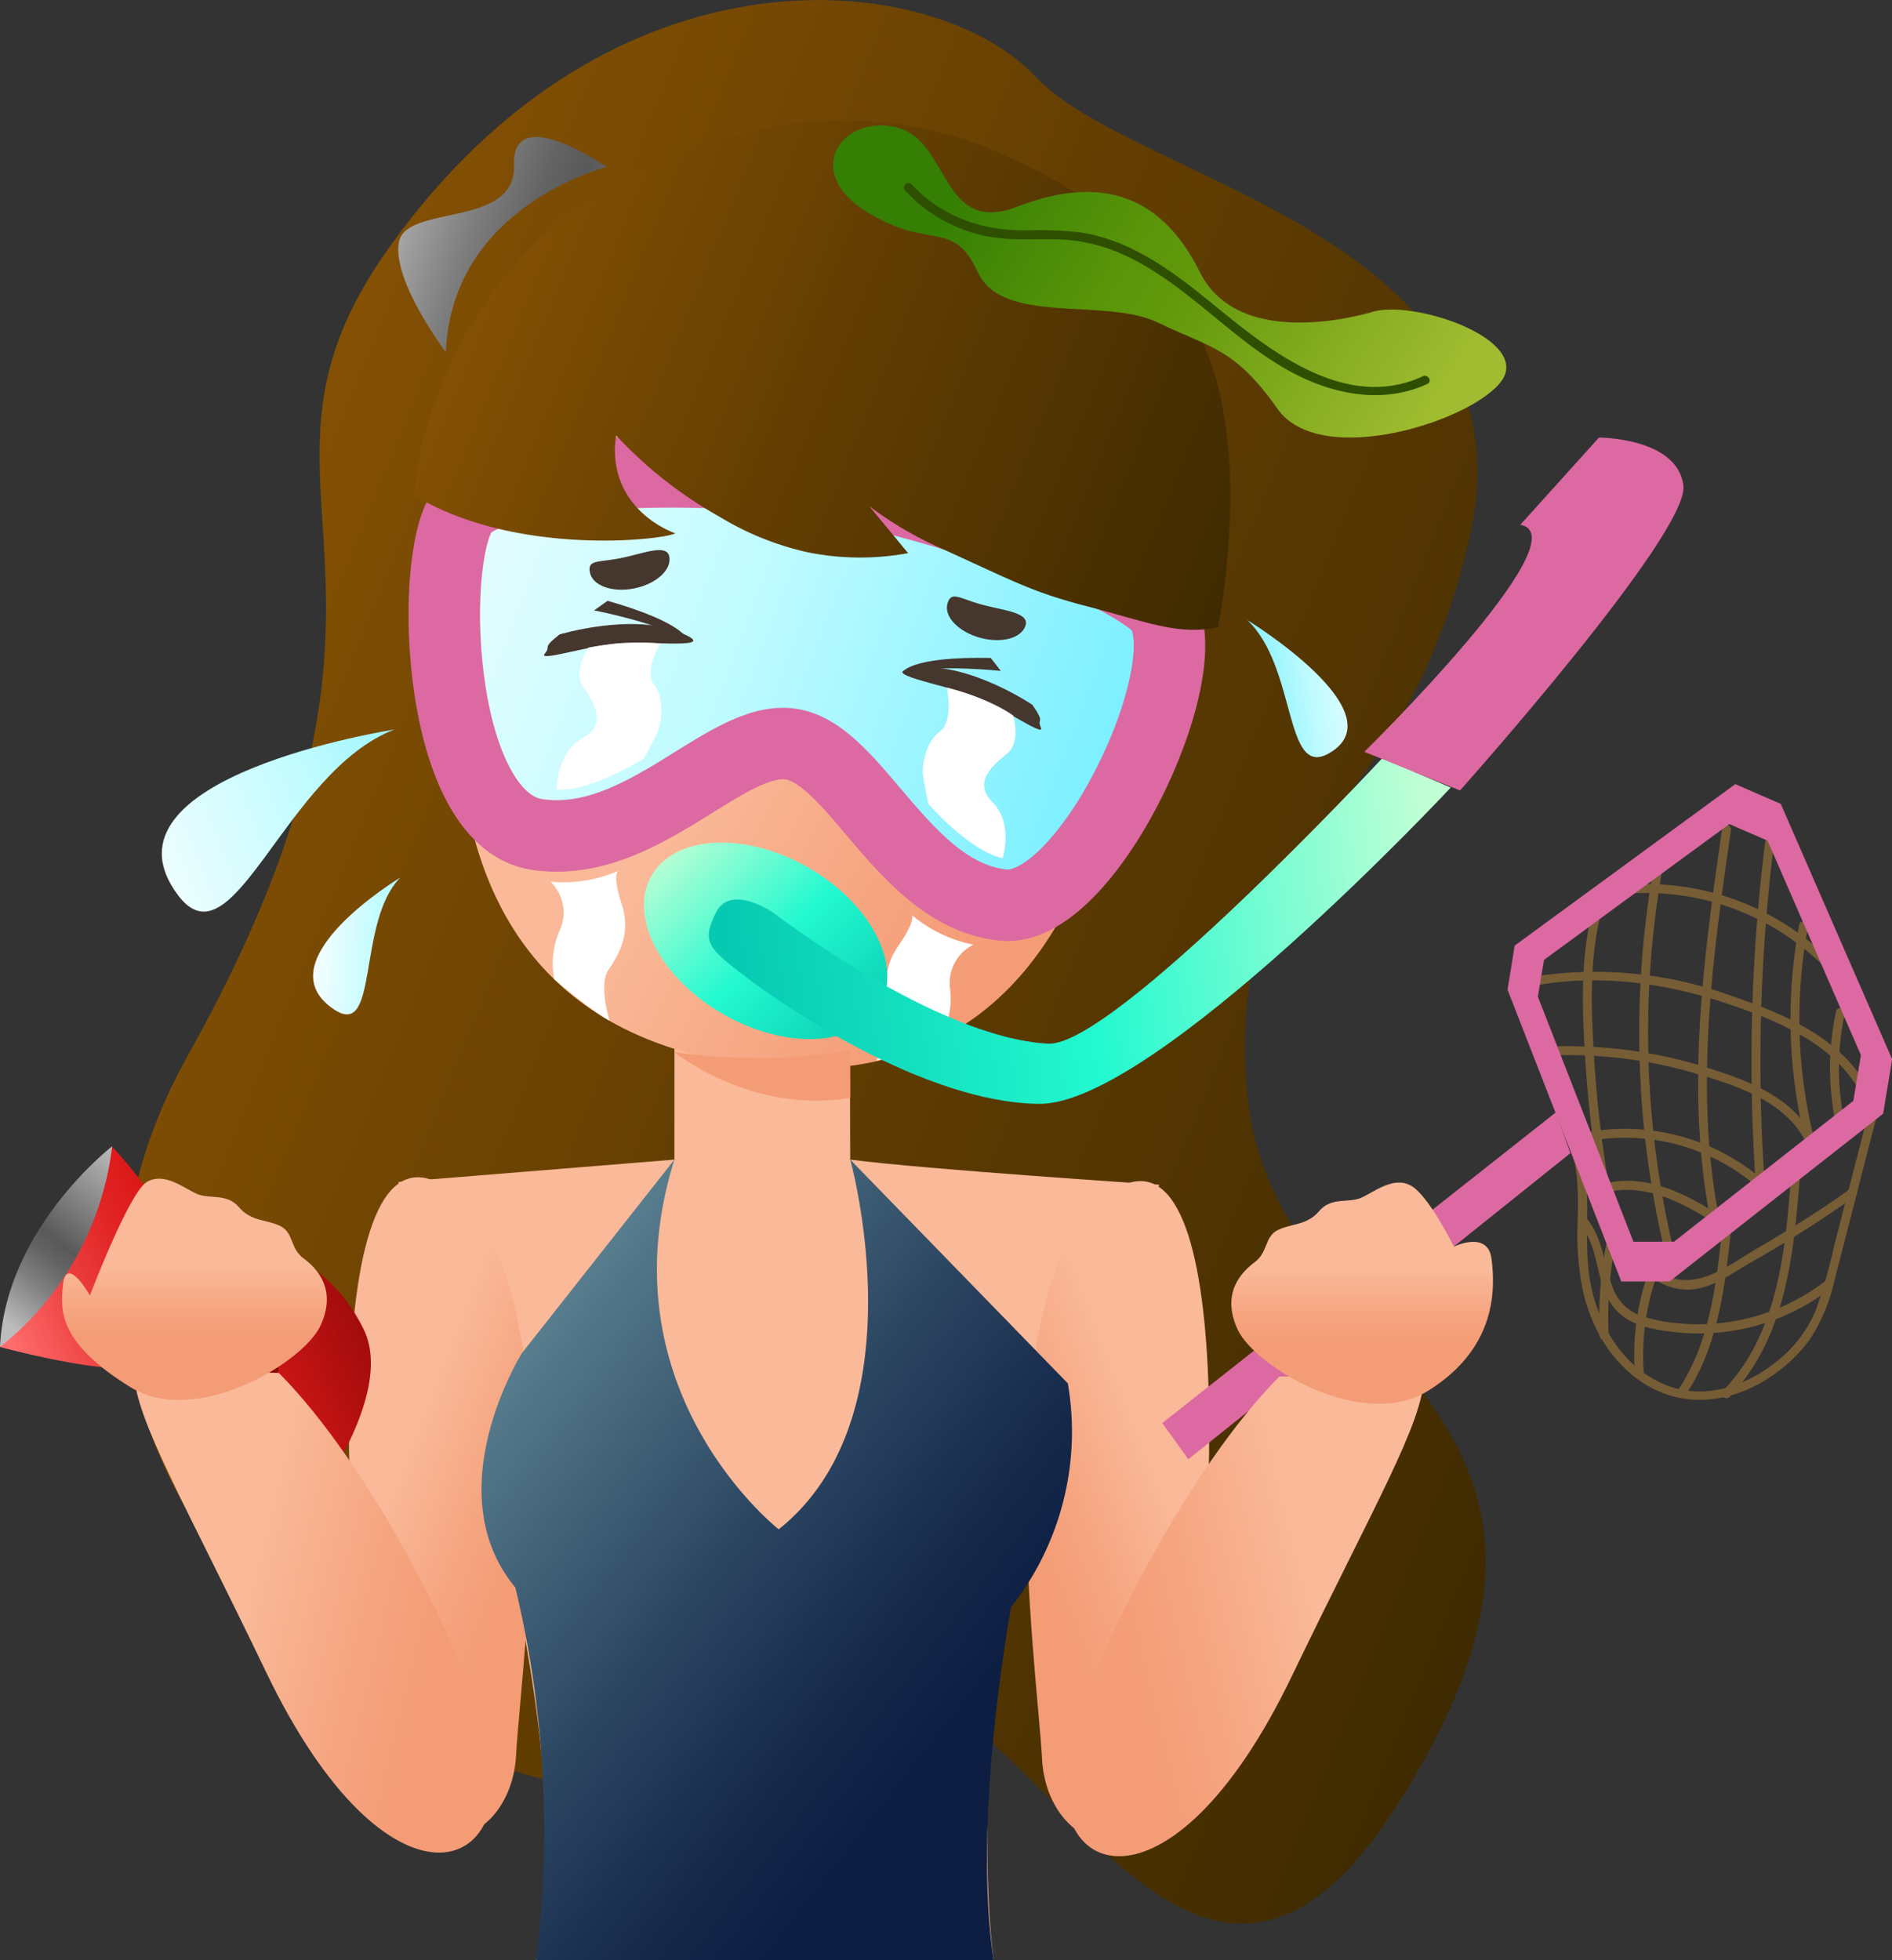 <svg xmlns="http://www.w3.org/2000/svg" xmlns:xlink="http://www.w3.org/1999/xlink" viewBox="0 0 264.66 274.21"><rect x="0" y="0" width="264.66" height="274.21" fill="#333333" stroke="none"/><defs><style>.cls-1{fill:url(#linear-gradient);}.cls-2{fill:#fab998;}.cls-3{fill:url(#linear-gradient-2);}.cls-4{stroke:#dc69a2;stroke-miterlimit:10;stroke-width:10px;fill:url(#linear-gradient-3);}.cls-5{fill:#45362e;}.cls-6{fill:#fff;}.cls-7{fill:url(#linear-gradient-4);}.cls-8{fill:url(#linear-gradient-5);}.cls-9{fill:#dc69a2;}.cls-10{fill:url(#linear-gradient-6);}.cls-11{fill:url(#linear-gradient-7);}.cls-12{fill:url(#linear-gradient-8);}.cls-13{fill:url(#linear-gradient-9);}.cls-14{fill:#870606;}.cls-15{fill:url(#linear-gradient-10);}.cls-16{fill:#f49c76;}.cls-17{fill:url(#linear-gradient-11);}.cls-18{fill:url(#linear-gradient-12);}.cls-19{fill:url(#linear-gradient-13);}.cls-20{fill:#775d35;}.cls-21{fill:url(#linear-gradient-14);}.cls-22{fill:url(#linear-gradient-15);}.cls-23{fill:url(#linear-gradient-16);}.cls-24{fill:url(#linear-gradient-17);}.cls-25{fill:#2e4f00;}.cls-26{fill:url(#linear-gradient-18);}.cls-27{fill:url(#linear-gradient-19);}.cls-28{fill:url(#linear-gradient-20);}</style><linearGradient id="linear-gradient" x1="146.91" y1="140.36" x2="621.26" y2="257.06" gradientTransform="translate(-147.44 -86.19) rotate(8.47)" gradientUnits="userSpaceOnUse"><stop offset="0.02" stop-color="#935905"/><stop offset="0.3" stop-color="#633e02"/><stop offset="0.64" stop-color="#332401"/></linearGradient><linearGradient id="linear-gradient-2" x1="214.17" y1="112.31" x2="354.87" y2="164.6" gradientTransform="translate(-147.44 -86.19) rotate(8.47)" gradientUnits="userSpaceOnUse"><stop offset="0.46" stop-color="#fab998"/><stop offset="0.65" stop-color="#f6a581"/><stop offset="0.78" stop-color="#f49c76"/></linearGradient><linearGradient id="linear-gradient-3" x1="178.9" y1="131.27" x2="312.82" y2="163.62" gradientTransform="translate(-123.93 -83.7) rotate(7.17)" gradientUnits="userSpaceOnUse"><stop offset="0.02" stop-color="#fff"/><stop offset="0.51" stop-color="#befbff"/><stop offset="1" stop-color="#6aecff"/></linearGradient><linearGradient id="linear-gradient-4" x1="734.85" y1="171.67" x2="775.51" y2="183.84" gradientTransform="translate(284.65 -622.89) rotate(90)" gradientUnits="userSpaceOnUse"><stop offset="0.02" stop-color="#c1ffd5"/><stop offset="0.51" stop-color="#23f9d0"/><stop offset="1" stop-color="#06c9b1"/></linearGradient><linearGradient id="linear-gradient-5" x1="835.08" y1="125.1" x2="754.31" y2="186.18" gradientTransform="translate(-460.8 -395.93) rotate(29.65)" xlink:href="#linear-gradient-4"/><linearGradient id="linear-gradient-6" x1="970.18" y1="75.2" x2="1030.92" y2="89.88" gradientTransform="matrix(-0.99, 0.13, 0.13, 0.99, 1142.24, 3.04)" xlink:href="#linear-gradient-2"/><linearGradient id="linear-gradient-7" x1="168.05" y1="176.05" x2="228.79" y2="190.72" gradientTransform="matrix(0.99, 0.13, -0.13, 0.99, -115.83, 3.04)" xlink:href="#linear-gradient-2"/><linearGradient id="linear-gradient-8" x1="-866.42" y1="-750.05" x2="-816.24" y2="-714.49" gradientTransform="translate(1080.12 -182.19) rotate(-60.31)" gradientUnits="userSpaceOnUse"><stop offset="0.1" stop-color="#ff6e6e"/><stop offset="0.28" stop-color="#ed4141"/><stop offset="0.43" stop-color="#e12424"/><stop offset="0.52" stop-color="#dd1919"/><stop offset="1" stop-color="#870606"/></linearGradient><linearGradient id="linear-gradient-9" x1="-806.59" y1="-588.38" x2="-774.78" y2="-588.38" gradientTransform="translate(956.49 -92.94) rotate(-52.39)" gradientUnits="userSpaceOnUse"><stop offset="0.1" stop-color="#bcbcbc"/><stop offset="0.14" stop-color="#b0b0b0"/><stop offset="0.31" stop-color="#818181"/><stop offset="0.44" stop-color="#646464"/><stop offset="0.52" stop-color="#595959"/><stop offset="1" stop-color="#bcbcbc"/></linearGradient><linearGradient id="linear-gradient-10" x1="10.2" y1="150.37" x2="141" y2="252.63" gradientUnits="userSpaceOnUse"><stop offset="0.12" stop-color="#9ed7d7"/><stop offset="0.23" stop-color="#84b6bd"/><stop offset="0.47" stop-color="#527688"/><stop offset="0.68" stop-color="#2c4662"/><stop offset="0.83" stop-color="#16294b"/><stop offset="0.92" stop-color="#0d1e42"/></linearGradient><linearGradient id="linear-gradient-11" x1="204.88" y1="79.72" x2="453.22" y2="140.82" xlink:href="#linear-gradient"/><linearGradient id="linear-gradient-12" x1="-3.4" y1="212.79" x2="79.85" y2="232.91" gradientTransform="matrix(1, 0, 0, 1, 0, 0)" xlink:href="#linear-gradient-2"/><linearGradient id="linear-gradient-13" x1="1339.4" y1="-1229.28" x2="1364.74" y2="-1229.28" gradientTransform="matrix(0, 1.22, 1.49, 0, 1859.31, -1471.08)" xlink:href="#linear-gradient-2"/><linearGradient id="linear-gradient-14" x1="805.05" y1="213.3" x2="888.3" y2="233.41" gradientTransform="matrix(-1, 0, 0, 1, 1026.41, 0)" xlink:href="#linear-gradient-2"/><linearGradient id="linear-gradient-15" x1="1339.81" y1="-686.69" x2="1365.15" y2="-686.69" gradientTransform="matrix(0, 1.22, -1.49, 0, -832.9, -1471.08)" xlink:href="#linear-gradient-2"/><linearGradient id="linear-gradient-16" x1="45.96" y1="26.33" x2="106.78" y2="46.84" gradientTransform="matrix(1, 0, 0, 1, 0, 0)" xlink:href="#linear-gradient-9"/><linearGradient id="linear-gradient-17" x1="130.33" y1="16.91" x2="199.15" y2="60.35" gradientUnits="userSpaceOnUse"><stop offset="0.1" stop-color="#347f04"/><stop offset="0.14" stop-color="#3a8205"/><stop offset="0.38" stop-color="#579309"/><stop offset="0.52" stop-color="#62990b"/><stop offset="1" stop-color="#a1bc31"/></linearGradient><linearGradient id="linear-gradient-18" x1="-1093.77" y1="-79.26" x2="-1069.6" y2="-56.98" gradientTransform="matrix(0.53, -0.35, 0.43, 0.65, 655.99, -205.45)" xlink:href="#linear-gradient-3"/><linearGradient id="linear-gradient-19" x1="12.69" y1="125.57" x2="76.72" y2="99.13" gradientTransform="matrix(1, 0, 0, 1, 0, 0)" xlink:href="#linear-gradient-3"/><linearGradient id="linear-gradient-20" x1="178.64" y1="150.02" x2="195.74" y2="165.78" gradientTransform="matrix(-0.83, -0.55, -0.55, 0.83, 425.62, 67.23)" xlink:href="#linear-gradient-3"/></defs><g id="Layer_2" data-name="Layer 2"><g id="Layer_6" data-name="Layer 6"><path class="cls-1" d="M54.25,34.88c31.44-44.4,76.75-39,90.62-24.14S215.55,33,205.46,75.65s-34.32,39.4-31,77.28,56.23,42.73,21.72,98.44-57.16-40.54-85.72-9.56-122.07-26.39-84.18-94.16S30.15,68.92,54.25,34.88Z"/><path class="cls-2" d="M94.34,162.22l-38.63,3.13S83,237.73,75,274.21H139s-7.87-53.87,23.18-108.48c0,0-33-2.16-43.23-3.51S94.34,162.22,94.34,162.22Z"/><polygon class="cls-2" points="94.34 146.36 94.34 162.22 118.93 162.22 118.89 146.36 94.34 146.36"/><path class="cls-3" d="M68.92,66.76s-24,73.69,35,82.11S158.09,80,158.09,80s6.59-38.82-38.45-45.13S68.92,66.76,68.92,66.76Z"/><path class="cls-4" d="M110.66,104.1c9.11,1.39,15.79,21.11,29.68,22.51,12.28,1.23,28.95-35.64,21.33-42.14S127.33,69.05,111,67s-40.37-1-45.77,3.89-4.66,43.79,10,45.87S101.56,102.71,110.66,104.1Z"/><path class="cls-5" d="M132.54,84.43c.5-1.81,1.66-.72,4.68.12s6.75,1.09,6.25,2.9-3.35,2.6-6.37,1.77S132,86.24,132.54,84.43Z"/><path class="cls-5" d="M82.52,80.1c-.38-1.84,1.15-1.4,4.21-2s6.52-2.1,6.89-.26-1.8,3.84-4.87,4.47S82.9,81.94,82.52,80.1Z"/><path class="cls-6" d="M136.16,132.15a6,6,0,0,0-3.28,6,11.43,11.43,0,0,1-1.25,6.94s-6.27,2.74-9.07,3.28c0,0,3-4.34,2.23-6.74s-1.64-5.73.89-9.34,1.84-4.31,1.84-4.31A19.3,19.3,0,0,0,136.16,132.15Z"/><ellipse class="cls-7" cx="107.1" cy="131.62" rx="11.86" ry="18.38" transform="translate(-60.27 159.58) rotate(-60.35)"/><path class="cls-8" d="M108.24,127.73s-6-4.23-8.09-.06-1,5,4.11,8.94,25,17.67,41.12,17.81,57.56-44.25,57.56-44.25l-9.58-4.11S155.75,146.48,146.62,146C130.91,145.18,108.24,127.73,108.24,127.73Z"/><path class="cls-9" d="M212.67,73.41l11-12.2s11,0,11.81,6.73-31.25,42.64-31.25,42.64l-13.38-5.41S221.51,75.05,212.67,73.41Z"/><path class="cls-10" d="M155.69,166.54c-18.47,11.75-10.58,67-9.92,79.55s15.26,18.58,19.66-2.48S173.82,155,155.69,166.54Z"/><path class="cls-11" d="M62.27,166c18.47,11.76,10.58,67,9.92,79.56s-15.26,18.57-19.66-2.49S44.15,154.5,62.27,166Z"/><path class="cls-12" d="M0,188.43s14.09,3.83,19.48,2.85,8.24-.33,14.64,8,10.47,9.62,10.47,9.62,10.57-14.35,6.25-23c-8.2-16.45-24-9.82-28.17-16.33a56.67,56.67,0,0,0-7-9.17Z"/><path class="cls-13" d="M0,188.43a42.25,42.25,0,0,0,15.69-28.07S.76,171.86,0,188.43Z"/><path class="cls-14" d="M17.72,191.43s7.39-8.86,14.36-7.46-4.55,2-7.16,3a6.73,6.73,0,0,0-3.48,4Z"/><path class="cls-14" d="M26.49,191.62s1.38-2.12,6.89-2.38,7.59,4.32,3.27,2.26S33.42,189.14,26.49,191.62Z"/><path class="cls-14" d="M22.67,169.53a7,7,0,0,0,.89,5.71c1.88,2.55,2.22-.47.54-2.32A4.48,4.48,0,0,1,22.67,169.53Z"/><path class="cls-15" d="M149.37,193.52l-30.44-31.3s10,35.77-10,51.72c0,0-24.75-19.38-14.59-51.72L73,189.3s-12.07,19.32-.91,32.78A146.24,146.24,0,0,1,75,274.21H139c-3.07-20,2.44-49.4,2.44-49.4A39.62,39.62,0,0,0,149.37,193.52Z"/><path class="cls-16" d="M94.34,147.17s10.61,8.71,24.59,6.41v-6.66A79.3,79.3,0,0,1,94.34,147.17Z"/><path class="cls-17" d="M58.14,69.41c14.07,8.44,34.55,6.15,36.32,5.2-.78-.29-6.2-2.39-7.93-8.06a12.21,12.21,0,0,1-.33-5.62,59.37,59.37,0,0,0,14.42,11.34,40.7,40.7,0,0,0,12.41,5,37,37,0,0,0,14,.11q-2.72-3.28-5.44-6.58a50.29,50.29,0,0,0,9.58,5.69c10.36,4.69,13.05,6.29,20.67,8.27,9.21,2.41,12.8,4.09,18.54,3,1-5.38,3.77-23.45-1-37C162.84,32.22,149.17,26,143,22.87c-15.12-7.59-31.45-8.29-51-.23C61.42,35.2,57.1,68.78,58.14,69.41Z"/><path class="cls-18" d="M18.61,191.73l.62.18-.47.11c.11,6.43,7,18,18.47,41.91,17.08,35.53,36,28.61,30.9,9.37-3.5-13.23-16.69-38.73-29.12-51.24"/><path class="cls-19" d="M18.16,194c9.24,5.77,24.28-3.41,26.66-8.53s-.51-8.06-2.38-9.45-1.36-3.57-3.22-4.5-4.08-.62-5.78-2.63-4.06-1.1-5.86-1.86-4.5-3.1-7-1.71-8,15.9-8,15.9-3.24-5.67-3.75-1.64S8.48,188,18.16,194Z"/><polygon class="cls-9" points="219.67 161.32 166.23 204.13 162.58 199.08 217.65 155.6 219.67 161.32"/><path class="cls-20" d="M261.45,155.35l-4.92,19.08a70.82,70.82,0,0,1-2.53,8.84,17.69,17.69,0,0,1-5.31,7.06c-4.58,3.75-10.75,5.77-16.36,3.12-5.2-2.45-8.37-7.51-9.65-13-1.55-6.61.35-13.57-1.7-20.07-.24-.76-1.45-.44-1.2.33,1.05,3.35,1,6.83.9,10.3a40.11,40.11,0,0,0,.7,9.35c1.21,5.55,4.27,10.76,9.31,13.61s11,2.25,16-.75a21.89,21.89,0,0,0,6.41-5.75,24.67,24.67,0,0,0,3.5-8.34c2.06-7.81,4-15.66,6.06-23.49a.63.63,0,0,0-1.21-.33Z"/><path class="cls-20" d="M250.54,164.37c-.78,10.54-1.78,22.12-9.48,30.15-.56.58.32,1.47.88.89,7.95-8.3,9-20.15,9.85-31,.06-.8-1.19-.79-1.25,0Z"/><path class="cls-20" d="M240.88,172.08c-.8,7.72-1.73,15.78-6.15,22.4-.45.67.63,1.29,1.08.63,4.55-6.8,5.49-15.09,6.32-23,.09-.8-1.16-.79-1.25,0Z"/><path class="cls-20" d="M230.58,178a34.91,34.91,0,0,0-1.88,14.26c.06.8,1.31.8,1.25,0a34,34,0,0,1,1.84-13.93c.26-.76-.94-1.08-1.21-.33Z"/><path class="cls-20" d="M224.91,173a52.89,52.89,0,0,0-1.13,13.86c0,.8,1.29.81,1.25,0a52,52,0,0,1,1.08-13.52c.17-.79-1-1.12-1.2-.34Z"/><path class="cls-20" d="M255.3,179.23a29.09,29.09,0,0,1-20.62,5.88,20.7,20.7,0,0,1-5.51-1.19,6.57,6.57,0,0,1-3.65-4c-1.23-3.19-1.3-6.7-3.54-9.44-.51-.62-1.39.27-.89.88,2.49,3,2.1,7.36,4.06,10.68s5.69,3.91,9.13,4.31a30.13,30.13,0,0,0,21.65-6c.63-.48,0-1.57-.63-1.08Z"/><path class="cls-20" d="M258.88,166.26c-4.2,3.05-8.61,5.77-13.08,8.38-4.06,2.38-9.06,6.51-13.71,3.2-.66-.46-1.29.62-.64,1.08a7.82,7.82,0,0,0,6.18,1.32c2.58-.55,4.92-2.26,7.17-3.57a168.11,168.11,0,0,0,14.71-9.33c.64-.46,0-1.55-.63-1.08Z"/><path class="cls-20" d="M246.92,117.79a247.35,247.35,0,0,0-1.34,47.51c.06.8,1.31.8,1.25,0a247.35,247.35,0,0,1,1.34-47.51c.1-.8-1.15-.79-1.25,0Z"/><path class="cls-20" d="M251.69,129.36a71.37,71.37,0,0,0,.82,30.13c.19.78,1.4.45,1.21-.33a69.7,69.7,0,0,1-.82-29.46c.15-.79-1.06-1.13-1.21-.34Z"/><path class="cls-20" d="M256.84,141.44a37.5,37.5,0,0,0-.24,14.7c.14.79,1.35.46,1.2-.33a36.06,36.06,0,0,1,.25-14c.17-.78-1-1.12-1.21-.33Z"/><path class="cls-20" d="M240.91,115.81c-2.57,17.91-5.12,36.19-1.78,54.18.15.79,1.35.45,1.2-.34-3.29-17.75-.75-35.84,1.79-53.51.11-.79-1.09-1.13-1.21-.33Z"/><path class="cls-20" d="M231.38,121a133.22,133.22,0,0,0,1.4,53.69c.18.79,1.39.45,1.21-.33a131.59,131.59,0,0,1-1.41-53c.14-.79-1.06-1.12-1.2-.33Z"/><path class="cls-20" d="M225.4,167.72A161.14,161.14,0,0,1,223,148.15c-.4-6.43-.7-13.06.71-19.38.18-.78-1-1.12-1.2-.33-1.44,6.44-1.17,13.16-.76,19.71a164.59,164.59,0,0,0,2.45,19.9c.15.79,1.35.45,1.21-.33Z"/><path class="cls-20" d="M240.17,169.79c-4.85-3.08-10.61-5.88-16.46-4-.76.25-.44,1.45.33,1.21,5.52-1.75,10.93,1,15.5,3.9.68.43,1.31-.65.63-1.08Z"/><path class="cls-20" d="M247.16,165.55a29.62,29.62,0,0,0-25.44-7.1c-.79.15-.46,1.35.33,1.2a28.33,28.33,0,0,1,24.23,6.79c.59.54,1.48-.35.88-.89Z"/><path class="cls-20" d="M253.65,159.13c-2.78-5.63-9.18-8-14.81-9.76a64.52,64.52,0,0,0-22.79-2.93c-.8.05-.81,1.3,0,1.25a62.94,62.94,0,0,1,21.56,2.61c5.59,1.65,12.19,3.86,15,9.46.36.72,1.44.09,1.08-.63Z"/><path class="cls-20" d="M261.5,152.61c-3.63-7.31-12.06-10.83-19.36-13.32A55.81,55.81,0,0,0,215,136.55c-.79.13-.46,1.34.33,1.21,8.76-1.46,17.73-.22,26.1,2.58,7.11,2.39,15.5,5.77,19,12.9.35.73,1.43.09,1.08-.63Z"/><path class="cls-20" d="M257.36,135.73a36.4,36.4,0,0,0-30.81-11.86c-.79.09-.8,1.34,0,1.25a35.24,35.24,0,0,1,29.93,11.49c.54.6,1.42-.28.88-.88Z"/><path class="cls-9" d="M211.88,132.28l-1,6.17,15.91,40.82h6.75l29.88-23.47,1.26-7.62L249.1,112.46l-6.36-2.77Zm4.1,2,25.92-19,5.35,2.32,13.06,30-1.06,6.4-25.09,19.71h-5.67l-13.37-34.29Z"/><path class="cls-21" d="M199.36,192.24l-.62.18.46.1c-.1,6.44-6.95,18-18.47,41.91-17.08,35.54-36,28.61-30.9,9.38,3.5-13.24,16.7-38.73,29.12-51.24"/><path class="cls-22" d="M199.8,194.54c-9.24,5.77-24.28-3.41-26.66-8.52s.51-8.06,2.38-9.46,1.36-3.56,3.23-4.49,4.07-.62,5.77-2.64,4.06-1.09,5.86-1.86,4.5-3.1,7-1.7,6,8.52,6,8.52,4.75-2.32,5.26,1.71S209.48,188.5,199.8,194.54Z"/><path class="cls-5" d="M78.27,88.75s10-3,16.62-.37S90.72,89.6,86.37,90,75.2,92.62,76.2,91.44,75.63,90.84,78.27,88.75Z"/><path class="cls-5" d="M144.41,98.59s-8.64-5.81-15.79-5.19,3.63,2.38,7.69,4,9.91,5.81,9.29,4.38S146.33,101.37,144.41,98.59Z"/><path class="cls-5" d="M83.1,85.39s8.46,1.6,13.11,4.18c0,0-.35-2.43-11.22-5.52Z"/><path class="cls-5" d="M140,93.86s-8.56-.94-13.75.18c0,0,1-2.22,12.34-2Z"/><path class="cls-6" d="M77.88,110.45s-.07-5.16,3.62-7.19,1.36-5.22,0-7.31.79-5.35.79-5.35A39.28,39.28,0,0,1,92.38,90S90,93.82,91.51,95.8s1,5.44.42,6.71-1.84,3.59-1.84,3.59S82.73,110.76,77.88,110.45Z"/><path class="cls-6" d="M77,123.34A6,6,0,0,1,78.37,130a11.42,11.42,0,0,0-.83,7s5.21,4.46,7.73,5.79c0,0-1.57-5-.17-7.1s3.24-5,1.87-9.19-.5-4.66-.5-4.66A19.47,19.47,0,0,1,77,123.34Z"/><path class="cls-6" d="M140.25,120.06s1.55-4.84-1.39-7.81.2-5.3,2.09-6.89.78-5.26.78-5.26-2.95-2.28-9.27-3.91c0,0,1,4.72-1,6.15s-2.55,4.82-2.34,6.19.72,3.91.72,3.91S135.51,119,140.25,120.06Z"/><path class="cls-23" d="M84.88,23.36s-21.7,5.39-22.52,25.9c0,0-7.56-10-6.56-15.38S72.22,32,71.91,23.06,84.88,23.36,84.88,23.36Z"/><path class="cls-24" d="M192.39,43.51s-18.81,6.12-24.55-5.45-14.76-13.32-25.54-9.15-9.38-9.38-17-11.12-13.08,6.26-4.11,11.82,12.11.91,15.58,8.45,17.74,3.47,25.21,7.07,10.7,3.52,16.73,12.07,27.57,1.6,31.39-4S198.73,42.17,192.39,43.51Z"/><path class="cls-25" d="M126.63,26.67a21.11,21.11,0,0,0,12.68,6.59c2.89.37,5.81.14,8.71.23a23.42,23.42,0,0,1,8.13,1.71c10.25,4.17,17,13.87,27.19,18.14,5.19,2.18,11.11,2.8,16.32.37.73-.34.1-1.42-.63-1.08-10.42,4.86-20.81-3.09-28.48-9.37-3.88-3.16-7.81-6.36-12.36-8.52a25.39,25.39,0,0,0-7-2.22,53.24,53.24,0,0,0-7.89-.29c-6.06,0-11.59-1.94-15.79-6.44-.55-.59-1.43.29-.88.88Z"/><path class="cls-26" d="M56,122.76s-19.42,11.71-9.26,18.46C53.08,145.45,49.87,129,56,122.76Z"/><path class="cls-27" d="M55.15,102.06s-42.64,6.6-30.26,23.16C32.64,135.59,39.78,108,55.15,102.06Z"/><path class="cls-28" d="M174.46,86.73s21.37,13.09,11.38,18.69C179.59,108.91,181.42,93.28,174.46,86.73Z"/></g></g></svg>